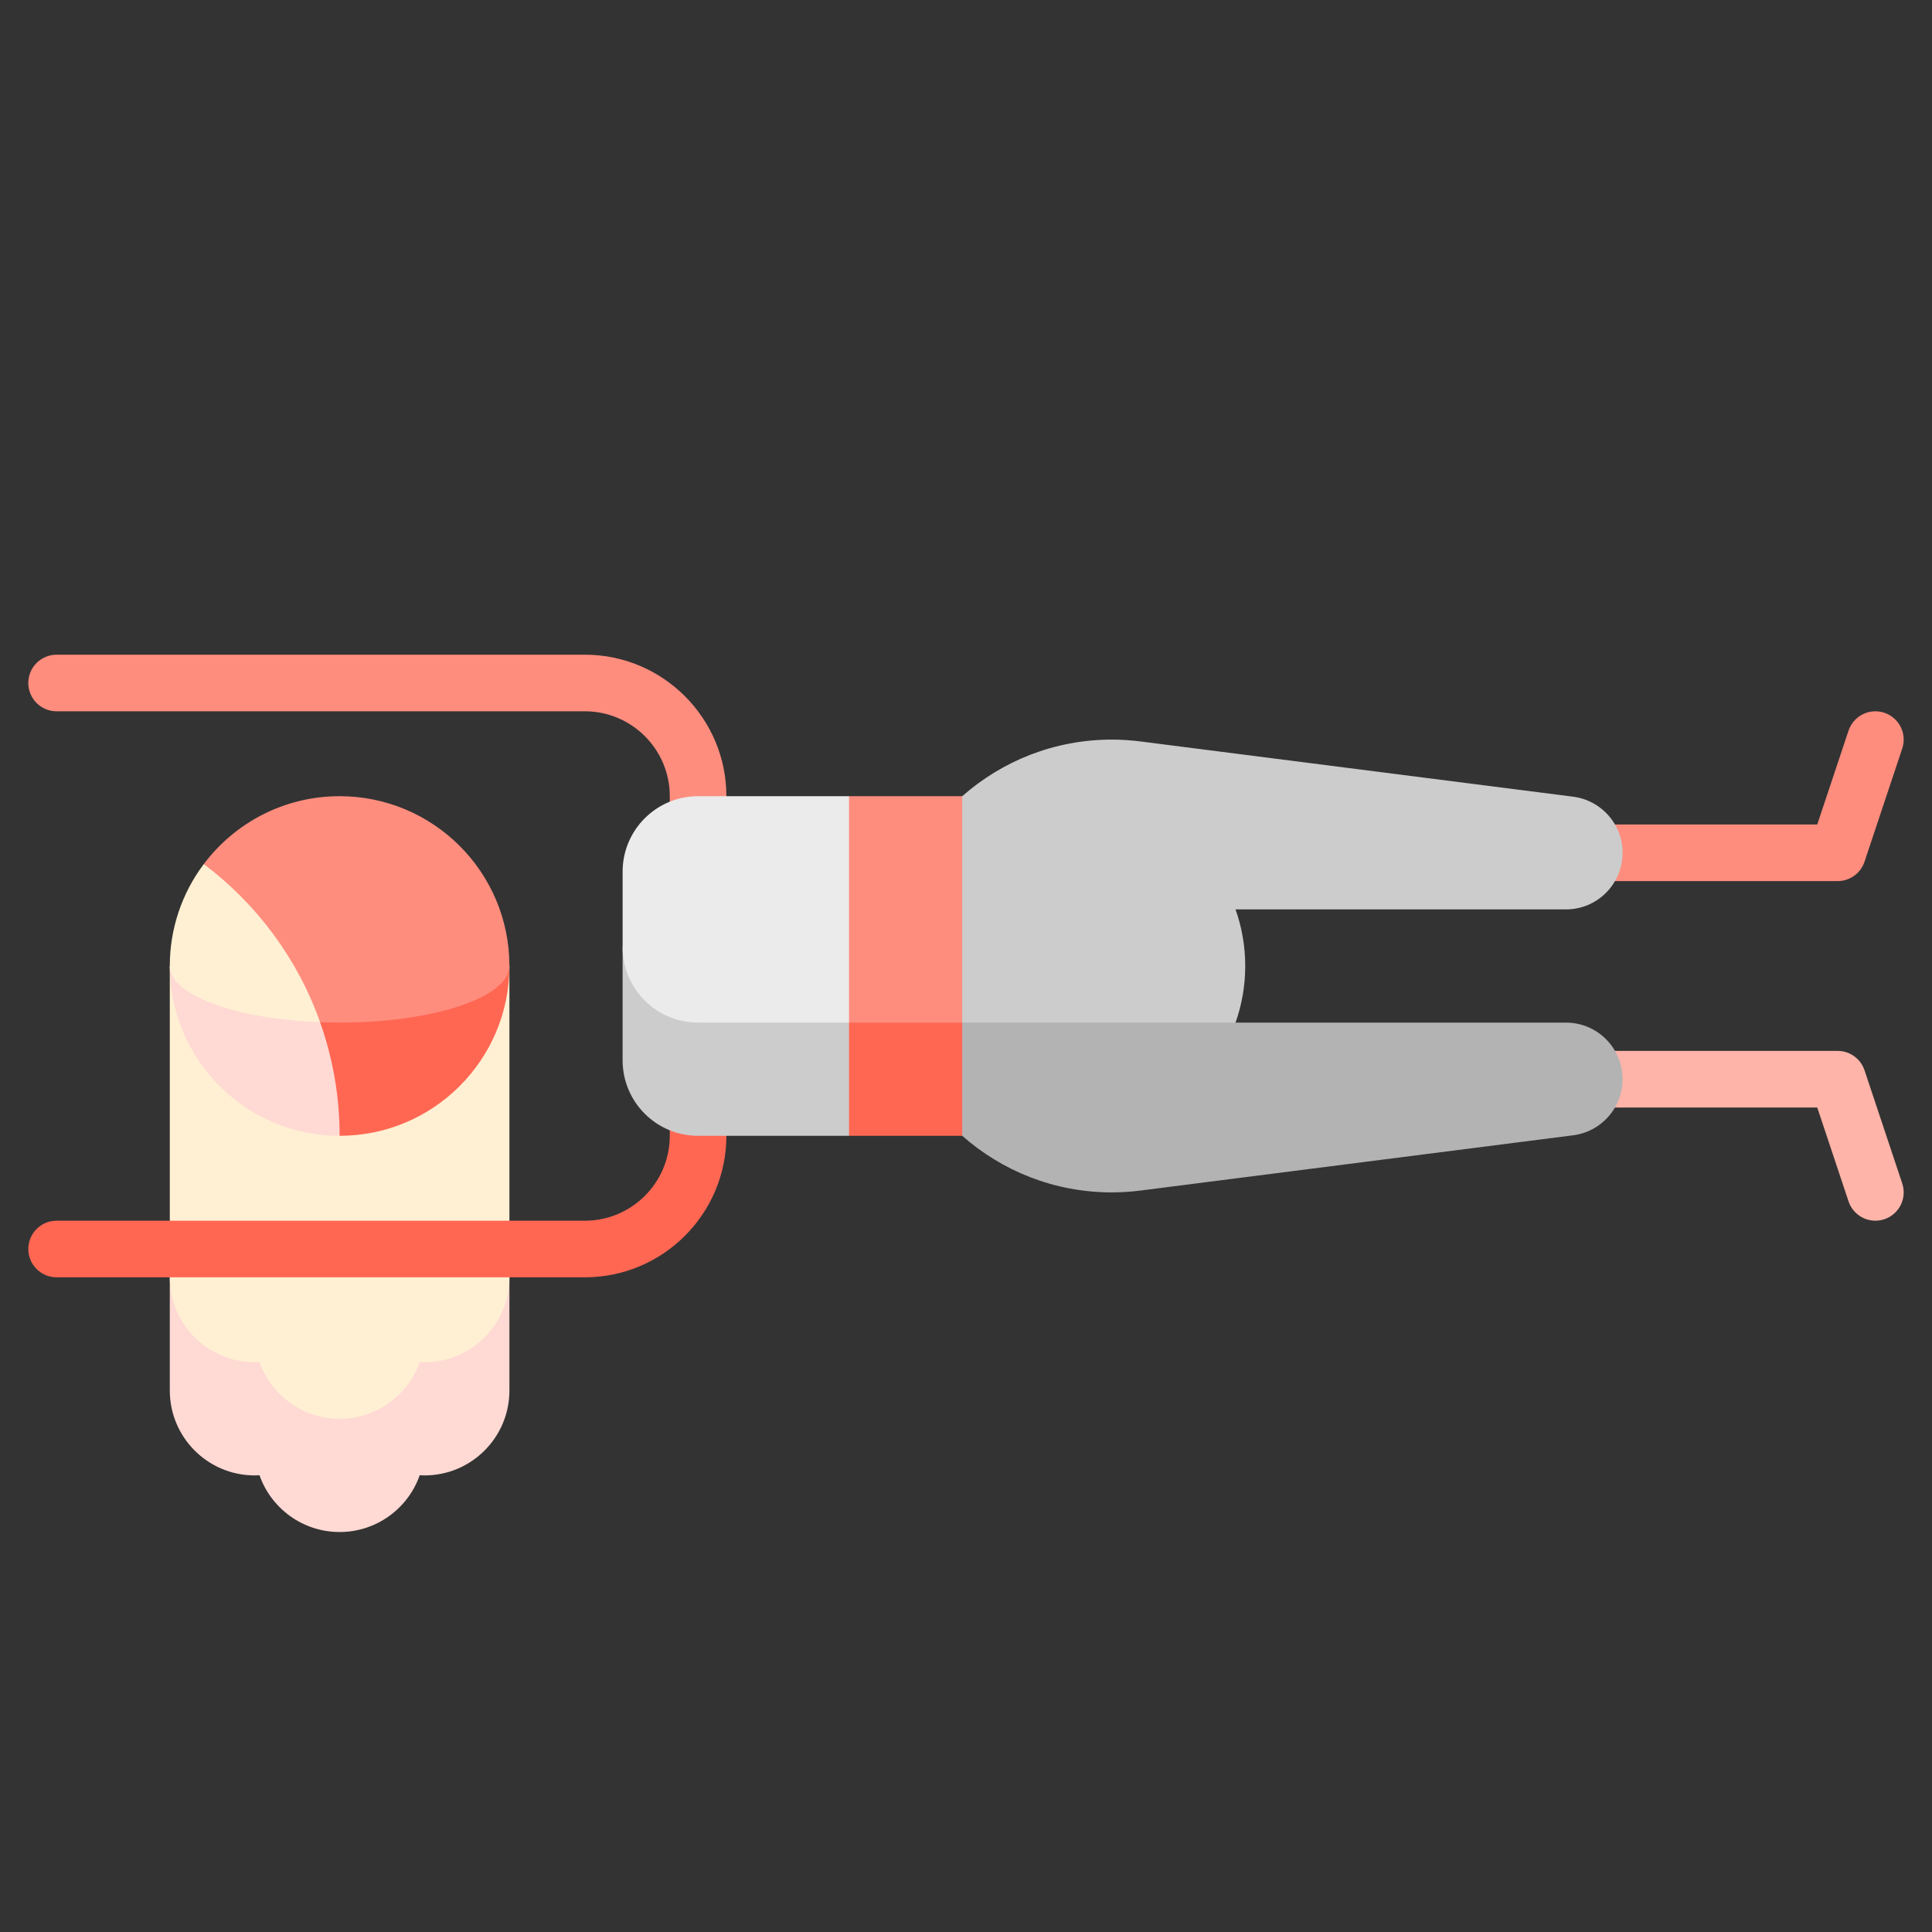 <svg width="512" height="512" viewBox="0 0 512 512" fill="none" xmlns="http://www.w3.org/2000/svg">
<rect x="0" y="0" width="512" height="512" fill="#333333" stroke="none"/>
<g clip-path="url(#clip0_169_1702)">
<path d="M90 406C99.81 406 108.149 399.72 111.228 390.962C111.649 390.985 112.073 391 112.5 391C124.926 391 135 380.926 135 368.5V338.5H45V368.5C45 380.926 55.074 391 67.5 391C67.927 391 68.351 390.985 68.772 390.962C71.851 399.72 80.19 406 90 406Z" fill="#FFD9D4"/>
<path d="M67.5 361C67.927 361 68.351 360.985 68.772 360.962C71.851 369.72 80.19 376 90 376C99.81 376 108.149 369.72 111.228 360.962C111.649 360.985 112.073 361 112.5 361C124.926 361 135 350.926 135 338.5V256H45V338.5C45 350.926 55.074 361 67.5 361Z" fill="#FFF0D3"/>
<path d="M192.5 211C192.5 190.322 175.678 173.5 155 173.5H15C13.011 173.5 11.103 174.29 9.697 175.697C8.29 177.103 7.5 179.011 7.5 181C7.5 182.989 8.29 184.897 9.697 186.303C11.103 187.71 13.011 188.5 15 188.5H155C167.407 188.5 177.5 198.593 177.5 211V256H192.5V211Z" fill="#FF8D7E"/>
<path d="M177.5 256V301C177.5 313.407 167.407 323.5 155 323.5H15C13.011 323.5 11.103 324.29 9.697 325.697C8.29 327.103 7.5 329.011 7.5 331C7.5 332.989 8.29 334.897 9.697 336.303C11.103 337.71 13.011 338.5 15 338.5H155C175.678 338.5 192.5 321.678 192.5 301V256H177.5Z" fill="#FF6753"/>
<path d="M285 293.5H481.592L489.882 318.37C490.511 320.257 491.864 321.817 493.643 322.707C495.422 323.596 497.482 323.743 499.369 323.114C501.256 322.485 502.816 321.132 503.706 319.353C504.595 317.574 504.742 315.514 504.113 313.627L494.113 283.629C493.615 282.136 492.66 280.837 491.383 279.917C490.106 278.996 488.572 278.501 486.998 278.501H285V293.5Z" fill="#FFB4A9"/>
<path d="M285 218.5H481.592L489.882 193.63C490.511 191.743 491.864 190.183 493.643 189.293C495.422 188.403 497.482 188.257 499.369 188.886C501.256 189.515 502.816 190.868 503.706 192.647C504.595 194.426 504.742 196.486 504.113 198.373L494.113 228.371C493.615 229.864 492.66 231.163 491.383 232.083C490.106 233.004 488.572 233.499 486.998 233.499H285V218.5Z" fill="#FF8D7E"/>
<path d="M74.547 270.092L135 256C135 280.853 114.853 301 90 301L74.547 270.092Z" fill="#FF6753"/>
<path d="M90 271C84.571 271 79.366 270.679 74.547 270.092L54.001 228.997C62.211 218.07 75.279 211 90 211C114.853 211 135 231.147 135 256C135 264.284 114.853 271 90 271Z" fill="#FF8D7E"/>
<path d="M45 256L84.832 270.899C88.261 280.564 90.008 290.745 90 301C65.147 301 45 280.853 45 256Z" fill="#FFD9D4"/>
<path d="M45 256C44.985 246.26 48.145 236.78 54.002 228.997C68.022 239.529 78.858 254.063 84.833 270.898C62.415 270.044 45 263.701 45 256Z" fill="#FFF0D3"/>
<path d="M255 301L195 241L327.429 271H415C423.284 271 430 277.716 430 286C430 293.636 424.29 299.925 416.91 300.865L302.343 315.494C299.797 315.826 297.232 315.995 294.665 316C279.454 316 265.575 310.329 255 301Z" fill="#B3B3B3"/>
<path d="M195 271L255 211C265.575 201.671 279.454 196 294.665 196C297.268 196 299.827 196.184 302.343 196.506L416.911 211.135C424.291 212.076 430 218.365 430 226C430 234.284 423.284 241 415 241H327.429C329.088 245.693 330 250.739 330 256C330 261.261 329.088 266.307 327.429 271H195Z" fill="#CCCCCC"/>
<path d="M255 271V301H225L195 241L255 271Z" fill="#FF6753"/>
<path d="M255 271V211H225L195 271H255Z" fill="#FF8D7E"/>
<path d="M165 281V251L225 271V301H185C173.954 301 165 292.046 165 281Z" fill="#CCCCCC"/>
<path d="M165 251V231C165 219.954 173.954 211 185 211H225V271H185C173.954 271 165 262.046 165 251Z" fill="#EBEBEB"/>
</g>
<defs>
<clipPath id="clip0_169_1702">
<rect width="512" height="512" fill="white"/>
</clipPath>
</defs>
</svg>
